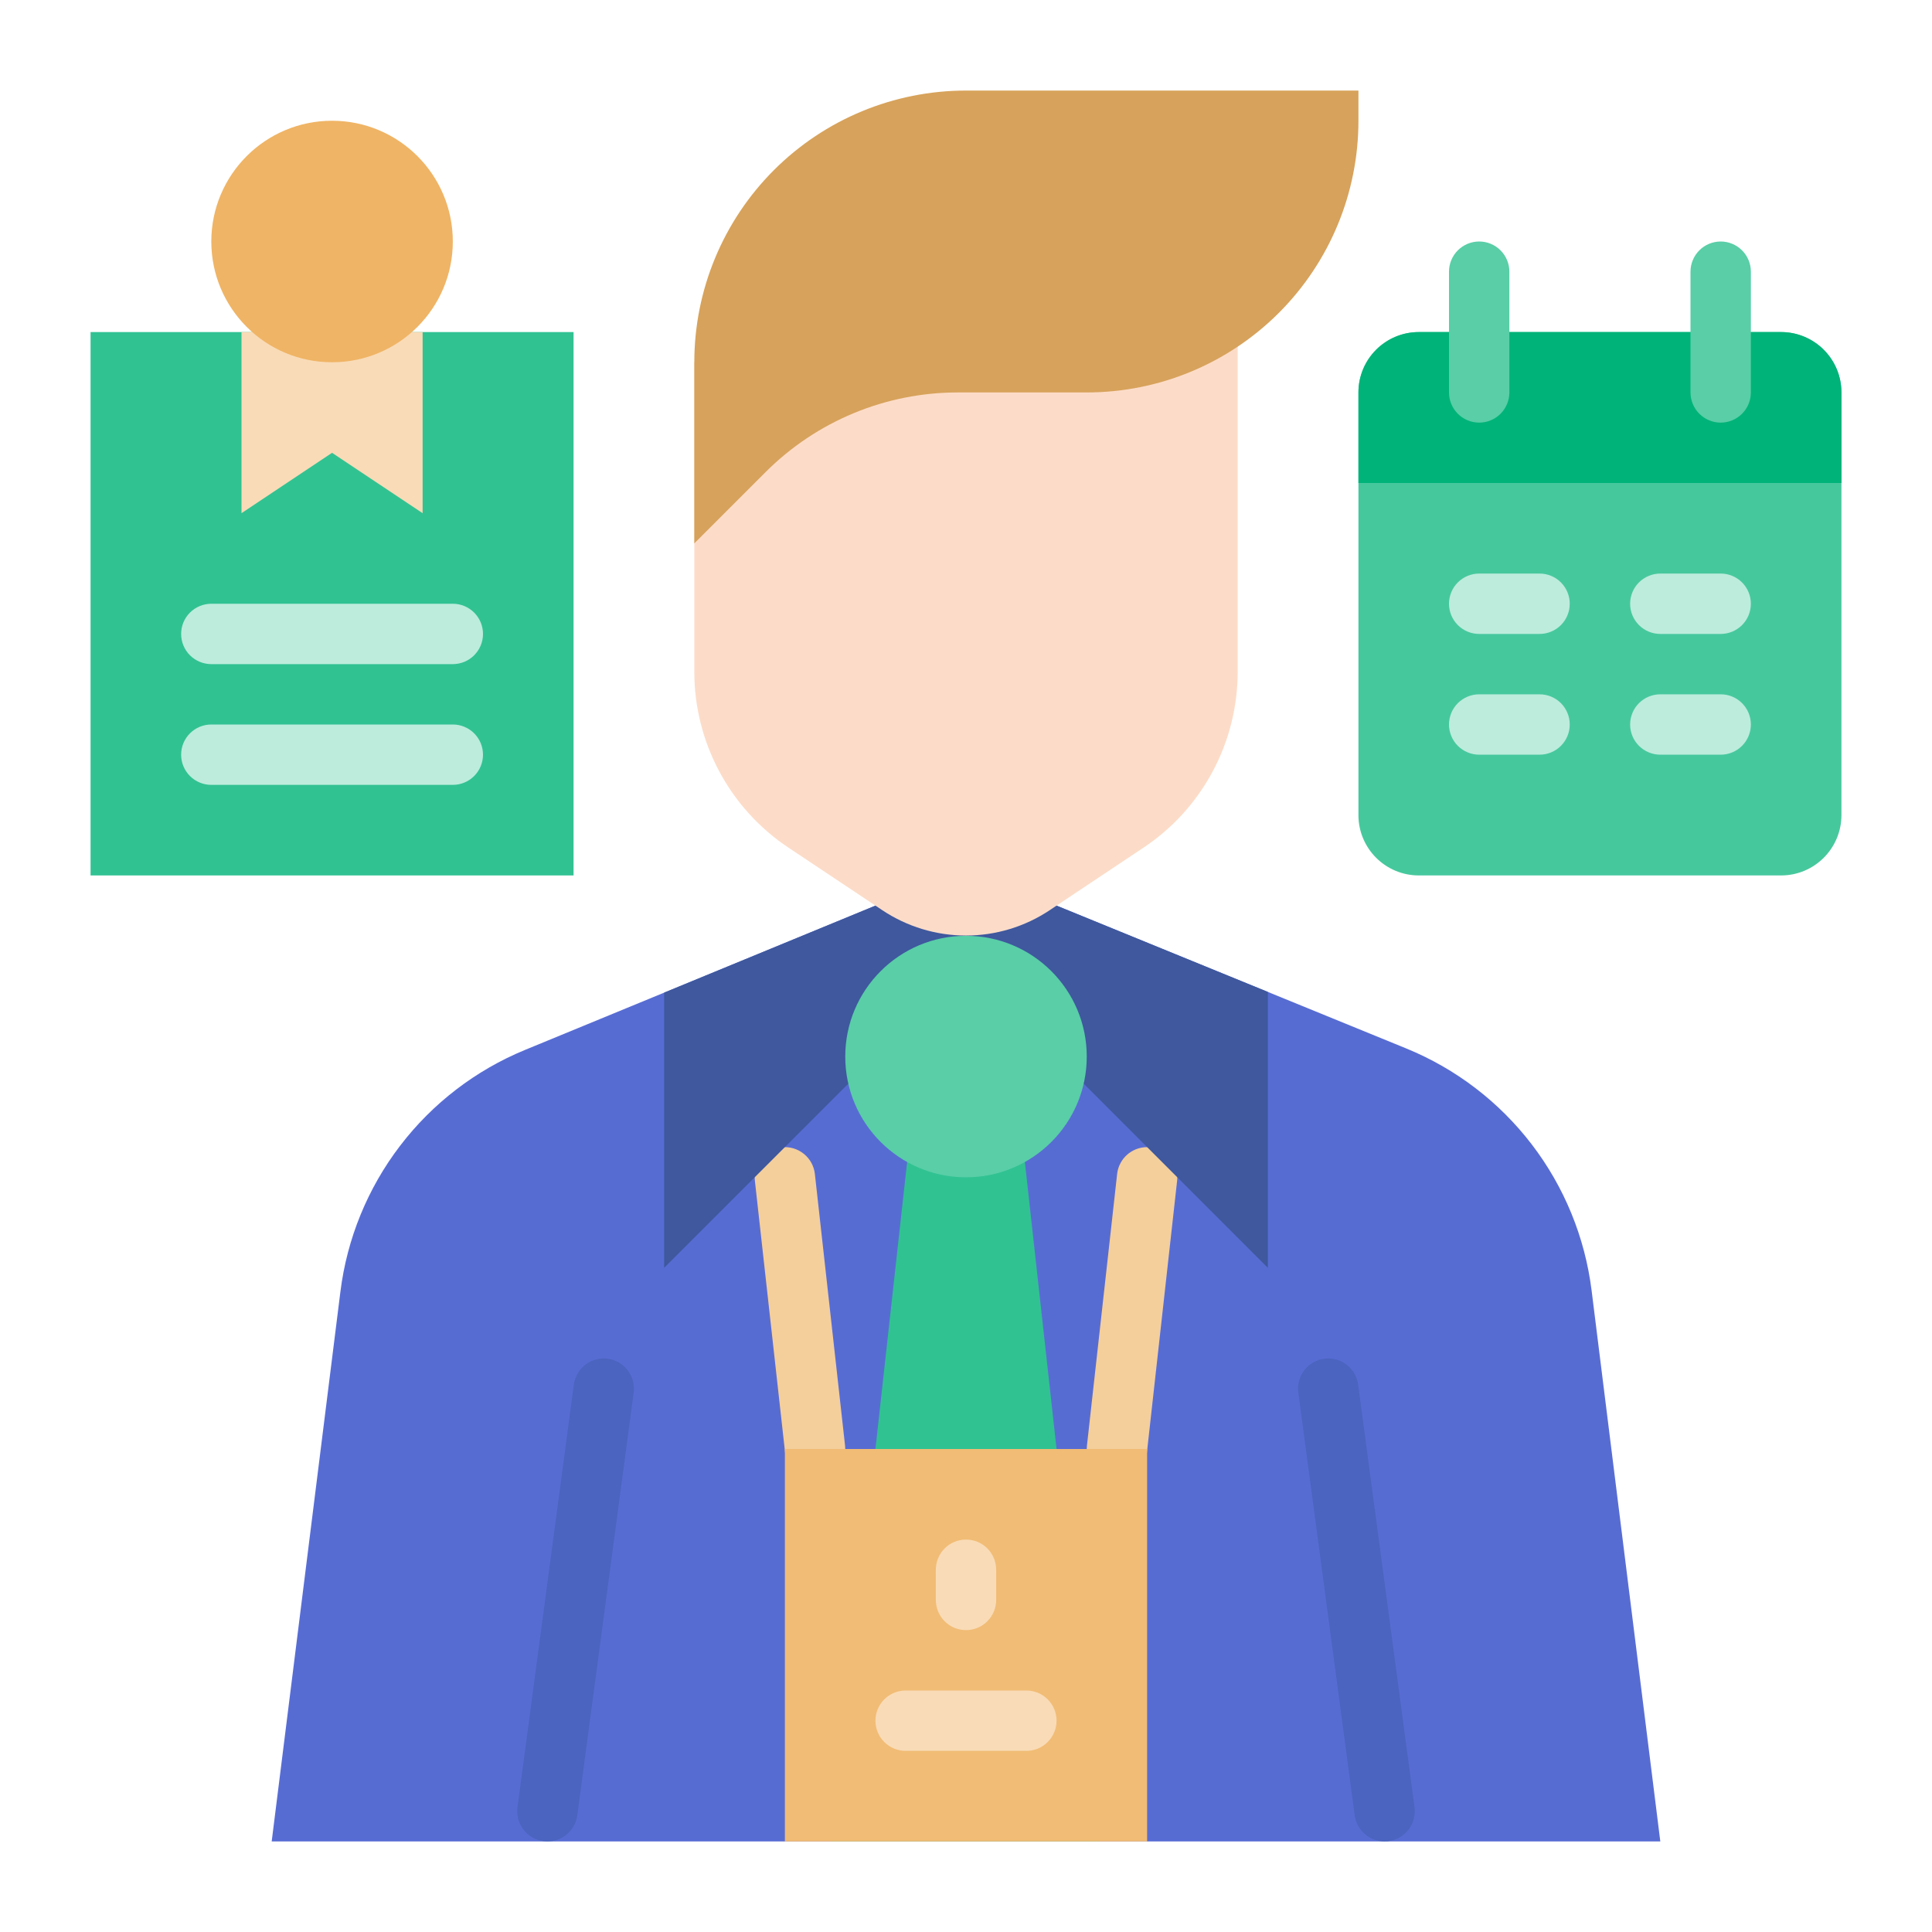 <?xml version="1.0" encoding="UTF-8" standalone="no"?> <svg width="512" height="512" viewBox="0 0 512 512" fill="none" xmlns="http://www.w3.org/2000/svg">
<path d="M152 88H24V232H152V88Z" fill="#31C292"/>
<path d="M421.794 342.005C420.036 327.912 414.558 314.54 405.923 303.264C397.287 291.988 385.806 283.214 372.657 277.844L280 240L256 232L232 240L139.136 278.238C126.042 283.629 114.615 292.4 106.02 303.653C97.424 314.906 91.97 328.239 90.214 342.29L72 488H440L421.794 342.005Z" fill="#576CD3"/>
<path d="M271.167 304H240.833L220.517 488.001H291.483L271.167 304Z" fill="#31C292"/>
<path d="M145.076 488.001C143.936 488.001 142.808 487.758 141.77 487.287C140.731 486.816 139.805 486.129 139.053 485.271C138.301 484.414 137.742 483.406 137.411 482.314C137.081 481.223 136.987 480.073 137.137 478.943L152.07 366.943C152.209 365.901 152.552 364.898 153.078 363.989C153.605 363.08 154.306 362.283 155.14 361.645C155.975 361.007 156.927 360.539 157.942 360.269C158.957 359.999 160.016 359.931 161.057 360.07C162.098 360.209 163.102 360.552 164.011 361.078C164.92 361.605 165.716 362.306 166.355 363.14C166.993 363.975 167.46 364.927 167.731 365.942C168.001 366.957 168.068 368.016 167.93 369.057L152.996 481.057C152.74 482.977 151.796 484.739 150.34 486.016C148.883 487.293 147.013 487.998 145.076 488.001V488.001Z" fill="#4B64BF"/>
<path d="M366.924 488.001C364.987 487.998 363.117 487.293 361.66 486.016C360.204 484.739 359.26 482.977 359.004 481.057L344.07 369.057C343.931 368.016 343.999 366.957 344.269 365.942C344.539 364.927 345.007 363.975 345.645 363.14C346.283 362.306 347.08 361.605 347.989 361.078C348.898 360.552 349.901 360.209 350.943 360.07C351.984 359.931 353.043 359.999 354.058 360.269C355.073 360.539 356.025 361.007 356.859 361.645C357.694 362.283 358.395 363.08 358.921 363.989C359.448 364.898 359.791 365.901 359.93 366.943L374.863 478.943C375.143 481.046 374.577 483.174 373.288 484.859C371.999 486.545 370.094 487.649 367.991 487.93C367.637 487.977 367.281 488.001 366.924 488.001V488.001Z" fill="#4B64BF"/>
<path d="M215.989 392.001C214.022 391.998 212.125 391.271 210.66 389.958C209.195 388.645 208.265 386.838 208.048 384.883L200.048 312.883C199.814 310.775 200.427 308.659 201.752 307.002C203.078 305.346 205.007 304.283 207.116 304.049C209.225 303.815 211.34 304.428 212.997 305.753C214.654 307.079 215.716 309.008 215.95 311.117L223.95 383.117C224.185 385.226 223.572 387.341 222.246 388.998C220.921 390.654 218.992 391.717 216.883 391.951C216.586 391.984 216.288 392.001 215.989 392.001V392.001Z" fill="#F4CF9B"/>
<path d="M296.011 392.001C295.712 392.001 295.414 391.984 295.117 391.951C293.009 391.717 291.079 390.654 289.754 388.998C288.429 387.341 287.816 385.226 288.05 383.117L296.05 311.117C296.284 309.008 297.347 307.079 299.003 305.753C300.66 304.428 302.776 303.815 304.884 304.049C306.993 304.283 308.923 305.346 310.248 307.002C311.573 308.659 312.187 310.775 311.952 312.883L303.952 384.883C303.735 386.838 302.805 388.645 301.34 389.958C299.875 391.271 297.978 391.998 296.011 392.001V392.001Z" fill="#F4CF9B"/>
<path d="M304 384H208V488H304V384Z" fill="#F1BC75"/>
<path d="M256 432C253.878 432 251.843 431.157 250.343 429.657C248.843 428.157 248 426.122 248 424V416C248 413.878 248.843 411.843 250.343 410.343C251.843 408.843 253.878 408 256 408C258.122 408 260.157 408.843 261.657 410.343C263.157 411.843 264 413.878 264 416V424C264 426.122 263.157 428.157 261.657 429.657C260.157 431.157 258.122 432 256 432V432Z" fill="#F9DBB7"/>
<path d="M272 464H240C237.878 464 235.843 463.157 234.343 461.657C232.843 460.157 232 458.122 232 456C232 453.878 232.843 451.843 234.343 450.343C235.843 448.843 237.878 448 240 448H272C274.122 448 276.157 448.843 277.657 450.343C279.157 451.843 280 453.878 280 456C280 458.122 279.157 460.157 277.657 461.657C276.157 463.157 274.122 464 272 464Z" fill="#F9DBB7"/>
<path d="M472 88H376C367.163 88 360 95.163 360 104V216C360 224.837 367.163 232 376 232H472C480.837 232 488 224.837 488 216V104C488 95.163 480.837 88 472 88Z" fill="#46C89D"/>
<path d="M360 128H488V104C488 99.757 486.314 95.687 483.314 92.686C480.313 89.686 476.243 88 472 88H376C371.757 88 367.687 89.686 364.686 92.686C361.686 95.687 360 99.757 360 104V128Z" fill="#00B378"/>
<path d="M408 168H392C389.878 168 387.843 167.157 386.343 165.657C384.843 164.157 384 162.122 384 160C384 157.878 384.843 155.843 386.343 154.343C387.843 152.843 389.878 152 392 152H408C410.122 152 412.157 152.843 413.657 154.343C415.157 155.843 416 157.878 416 160C416 162.122 415.157 164.157 413.657 165.657C412.157 167.157 410.122 168 408 168Z" fill="#BDECDC"/>
<path d="M408 200H392C389.878 200 387.843 199.157 386.343 197.657C384.843 196.157 384 194.122 384 192C384 189.878 384.843 187.843 386.343 186.343C387.843 184.843 389.878 184 392 184H408C410.122 184 412.157 184.843 413.657 186.343C415.157 187.843 416 189.878 416 192C416 194.122 415.157 196.157 413.657 197.657C412.157 199.157 410.122 200 408 200Z" fill="#BDECDC"/>
<path d="M456 168H440C437.878 168 435.843 167.157 434.343 165.657C432.843 164.157 432 162.122 432 160C432 157.878 432.843 155.843 434.343 154.343C435.843 152.843 437.878 152 440 152H456C458.122 152 460.157 152.843 461.657 154.343C463.157 155.843 464 157.878 464 160C464 162.122 463.157 164.157 461.657 165.657C460.157 167.157 458.122 168 456 168Z" fill="#BDECDC"/>
<path d="M456 200H440C437.878 200 435.843 199.157 434.343 197.657C432.843 196.157 432 194.122 432 192C432 189.878 432.843 187.843 434.343 186.343C435.843 184.843 437.878 184 440 184H456C458.122 184 460.157 184.843 461.657 186.343C463.157 187.843 464 189.878 464 192C464 194.122 463.157 196.157 461.657 197.657C460.157 199.157 458.122 200 456 200Z" fill="#BDECDC"/>
<path d="M64 88V136L88 120L112 136V88H64Z" fill="#F9DBB7"/>
<path d="M120 176H56C53.878 176 51.843 175.157 50.343 173.657C48.843 172.157 48 170.122 48 168C48 165.878 48.843 163.843 50.343 162.343C51.843 160.843 53.878 160 56 160H120C122.122 160 124.157 160.843 125.657 162.343C127.157 163.843 128 165.878 128 168C128 170.122 127.157 172.157 125.657 173.657C124.157 175.157 122.122 176 120 176Z" fill="#BDECDC"/>
<path d="M120 208H56C53.878 208 51.843 207.157 50.343 205.657C48.843 204.157 48 202.122 48 200C48 197.878 48.843 195.843 50.343 194.343C51.843 192.843 53.878 192 56 192H120C122.122 192 124.157 192.843 125.657 194.343C127.157 195.843 128 197.878 128 200C128 202.122 127.157 204.157 125.657 205.657C124.157 207.157 122.122 208 120 208Z" fill="#BDECDC"/>
<path d="M336 336V262.872L280 240L256 232L232 240L176 263.059V336L256 256L336 336Z" fill="#3F589E"/>
<path d="M256 312C273.673 312 288 297.673 288 280C288 262.327 273.673 248 256 248C238.327 248 224 262.327 224 280C224 297.673 238.327 312 256 312Z" fill="#59CEA7"/>
<path d="M184 96V178.03C184 187.249 186.276 196.325 190.626 204.454C194.976 212.582 201.266 219.511 208.937 224.625L233.812 241.208C240.383 245.588 248.103 247.926 256 247.926C263.897 247.926 271.617 245.588 278.188 241.208L303.063 224.624C310.734 219.511 317.024 212.582 321.374 204.454C325.724 196.325 328 187.249 328 178.03V80L184 96Z" fill="#FCDCC8"/>
<path d="M256 24H360V32C360 51.096 352.414 69.409 338.912 82.912C325.409 96.414 307.096 104 288 104H253.823C244.368 104 235.006 105.862 226.27 109.481C217.535 113.099 209.598 118.402 202.912 125.088L184 144V96C184 76.904 191.586 58.591 205.088 45.088C218.591 31.586 236.904 24 256 24V24Z" fill="#D7A25B"/>
<path d="M88 96C105.673 96 120 81.673 120 64C120 46.327 105.673 32 88 32C70.327 32 56 46.327 56 64C56 81.673 70.327 96 88 96Z" fill="#EFB465"/>
<path d="M392 112C389.878 112 387.843 111.157 386.343 109.657C384.843 108.157 384 106.122 384 104V72C384 69.878 384.843 67.843 386.343 66.343C387.843 64.843 389.878 64 392 64C394.122 64 396.157 64.843 397.657 66.343C399.157 67.843 400 69.878 400 72V104C400 106.122 399.157 108.157 397.657 109.657C396.157 111.157 394.122 112 392 112V112Z" fill="#59CEA7"/>
<path d="M456 112C453.878 112 451.843 111.157 450.343 109.657C448.843 108.157 448 106.122 448 104V72C448 69.878 448.843 67.843 450.343 66.343C451.843 64.843 453.878 64 456 64C458.122 64 460.157 64.843 461.657 66.343C463.157 67.843 464 69.878 464 72V104C464 106.122 463.157 108.157 461.657 109.657C460.157 111.157 458.122 112 456 112V112Z" fill="#59CEA7"/>
</svg>
